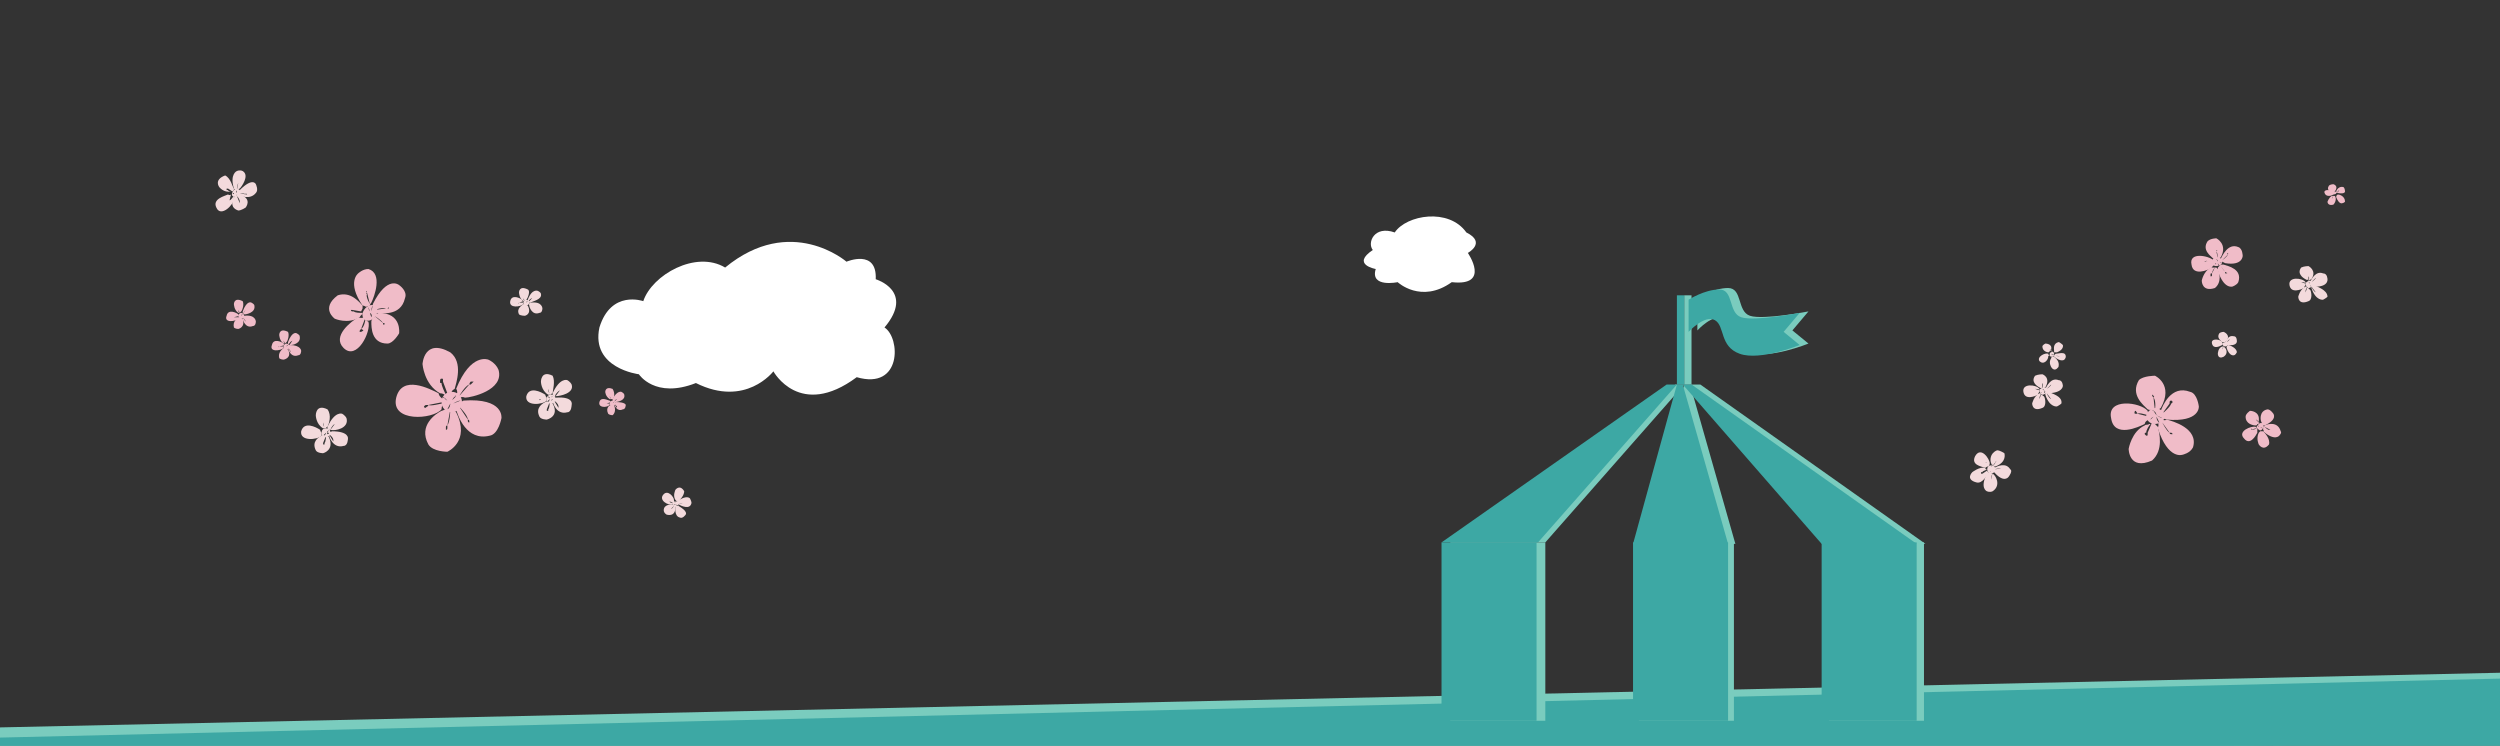 <?xml version="1.0" encoding="utf-8"?>
<!-- Generator: Adobe Illustrator 18.1.1, SVG Export Plug-In . SVG Version: 6.00 Build 0)  -->
<svg version="1.1" id="Layer_1" xmlns="http://www.w3.org/2000/svg" xmlns:xlink="http://www.w3.org/1999/xlink" x="0px" y="0px"
	 viewBox="0 89 171 51" enable-background="new 0 89 171 51" xml:space="preserve">
<rect x="0" y="89" width="171" height="51" fill="#333333" stroke="none"/>
<polygon fill="#7ACCBE" points="171.8,139.8 -2.1,141.6 -2.1,138.8 171.7,135 "/>
<polygon fill="#3DA8A4" points="171.8,141 -2,142.7 -2.1,139.5 171.7,135.4 "/>
<g>
	<g>
		<path fill="#F0BCC8" d="M146.2,117.3c0,0-0.1,0-0.1,0c-0.1,0-0.1,0-0.1-0.1c0,0,0-0.1,0.1-0.1
			C146.1,117.2,146.2,117.2,146.2,117.3L146.2,117.3c0.2-0.1,0.6,0.1,0.8,0.1l0,0c-0.1-0.2-0.1-0.3-0.1-0.3
			c-0.5-0.6-2.8-0.9-2.5,0.5c0.2,1.4,1.9,0.6,2.3,0.4c0,0,0-0.2,0.3-0.3l0-0.2L146.2,117.3z"/>
		<path fill="#F0BCC8" d="M147.4,114.7c0,0-0.8,0-1.1,0.3c-0.6,1,0.3,1.7,0.6,2c0,0,0.2,0.1,0.4,0l0.2,0.2c0-0.1,0.3-0.3,0.3-0.3
			C148.7,115.3,147.4,114.7,147.4,114.7z M147.3,116.2C147.3,116.2,147.3,116.1,147.3,116.2c-0.1-0.1-0.1-0.2-0.1-0.2
			c0,0,0.1,0,0.1,0.1C147.4,116.1,147.3,116.2,147.3,116.2C147.3,116.2,147.3,116.2,147.3,116.2c0.2,0.2,0.1,0.9,0.1,0.9
			L147.3,116.2z"/>
		<path fill="#F0BCC8" d="M147.6,118.2c0,0-0.1-0.1-0.2-0.2l-0.2-0.1l-0.3,0.7c0,0,0,0.1,0,0.1c0,0.1,0,0.1-0.1,0.1
			c0,0-0.1-0.1-0.1-0.1c0-0.1,0-0.1,0.1-0.1l0,0c0-0.2,0.2-0.5,0.3-0.6l-0.1,0c-0.1,0.1-0.2,0-0.3,0.1c-0.9,0.4-1.1,1.6-1.1,1.6
			s0,1.5,1.6,0.8C148,119.8,147.7,118.6,147.6,118.2z"/>
		<path fill="#F0BCC8" d="M150.4,116.8c0,0-0.1-0.9-0.6-1c-1.3-0.5-1.9,1-2,1.3c0,0,0,0.1,0,0.2l0.1,0.3c0,0,0.3,0.1,0.3,0.1
			C150.5,117.9,150.4,116.8,150.4,116.8z M148.6,116.5c0,0.1-0.1,0.1-0.1,0.1l0,0c0,0.2-0.6,0.7-0.6,0.7l0.5-0.7c0,0,0-0.1,0-0.1
			c0-0.1,0.1-0.1,0.1-0.1S148.6,116.4,148.6,116.5z"/>
		<path fill="#F0BCC8" d="M148.2,117.7c0,0-0.1,0.1-0.3,0l-0.3,0.3c0.1,0,0,0.2,0,0.3c0.7,2.2,1.7,1.8,1.7,1.8s0.5-0.1,0.7-0.5
			C150.4,118.3,148.6,117.8,148.2,117.7z M148.6,118.7c0,0-0.1,0-0.1,0c-0.1,0-0.1-0.1-0.1-0.1l0,0c-0.2-0.1-0.5-0.7-0.5-0.7
			l0.5,0.7c0,0,0.1,0,0.1,0C148.6,118.6,148.6,118.7,148.6,118.7z"/>
		<path fill="#F0BCC8" d="M147.5,116.9c-0.3,0-0.6,0.2-0.7,0.5c0,0.3,0.2,0.6,0.6,0.6c0.3,0,0.6-0.2,0.7-0.5
			C148.1,117.2,147.8,117,147.5,116.9z M147.1,117.7C147.1,117.8,147.1,117.8,147.1,117.7c-0.1,0-0.1,0-0.1,0
			C147,117.7,147.1,117.7,147.1,117.7C147.1,117.7,147.1,117.7,147.1,117.7c0-0.1,0.2-0.2,0.2-0.2L147.1,117.7
			C147.1,117.7,147.1,117.7,147.1,117.7z M147.3,117.1C147.2,117.1,147.2,117.1,147.3,117.1C147.2,117.1,147.2,117,147.3,117.1
			C147.2,117,147.3,117,147.3,117.1C147.4,117.1,147.4,117.1,147.3,117.1C147.3,117.1,147.3,117.1,147.3,117.1
			c0.2,0.1,0.2,0.3,0.2,0.3L147.3,117.1z M147.7,117.9C147.7,117.9,147.7,117.9,147.7,117.9C147.6,117.9,147.6,117.8,147.7,117.9
			L147.7,117.9c-0.2-0.1-0.2-0.4-0.2-0.4L147.7,117.9L147.7,117.9C147.7,117.8,147.7,117.9,147.7,117.9z M147.9,117.6
			C147.9,117.6,147.9,117.6,147.9,117.6L147.9,117.6c-0.1,0-0.4-0.2-0.4-0.2L147.9,117.6L147.9,117.6
			C147.9,117.6,147.9,117.6,147.9,117.6C148,117.6,148,117.6,147.9,117.6z"/>
	</g>
	<g>
		<path fill="#F0BCC8" d="M150.9,106.9C150.9,106.9,150.9,106.9,150.9,106.9c-0.1,0-0.1,0-0.1,0S150.8,106.8,150.9,106.9
			C150.9,106.8,151,106.8,150.9,106.9C151,106.8,151,106.8,150.9,106.9c0.1,0,0.4,0.1,0.5,0.1l0,0c0-0.1,0-0.2,0-0.2
			c-0.3-0.3-1.7-0.6-1.5,0.3c0.1,0.8,1.1,0.4,1.4,0.2c0,0,0-0.1,0.2-0.2V107L150.9,106.9z"/>
		<path fill="#F0BCC8" d="M151.6,105.3c0,0-0.4,0-0.6,0.2c-0.4,0.6,0.2,1,0.4,1.2c0,0,0.1,0.1,0.2,0l0.1,0.1c0-0.1,0.2-0.2,0.2-0.2
			C152.4,105.7,151.6,105.3,151.6,105.3z M151.6,106.2C151.6,106.2,151.5,106.2,151.6,106.2c0-0.1,0-0.1,0-0.1c0,0,0.1,0,0.1,0
			C151.6,106.1,151.6,106.2,151.6,106.2L151.6,106.2c0.1,0.1,0.1,0.5,0.1,0.5L151.6,106.2z"/>
		<path fill="#F0BCC8" d="M151.7,107.4c0,0-0.1-0.1-0.1-0.1l-0.1,0l-0.2,0.4c0,0,0,0,0,0.1s0,0.1-0.1,0.1c0,0,0,0,0-0.1
			s0-0.1,0.1-0.1l0,0c0-0.1,0.1-0.3,0.2-0.4h-0.1c-0.1,0-0.1,0-0.2,0c-0.5,0.3-0.6,0.9-0.6,0.9s0,0.8,0.9,0.5
			C152,108.3,151.8,107.6,151.7,107.4z"/>
		<path fill="#F0BCC8" d="M153.4,106.5c0,0,0-0.5-0.3-0.6c-0.7-0.3-1.1,0.6-1.2,0.8c0,0,0,0.1,0,0.1c0,0,0,0.1,0.1,0.1
			c0,0,0.2,0.1,0.2,0.1C153.4,107.2,153.4,106.5,153.4,106.5z M152.4,106.4C152.4,106.4,152.3,106.4,152.4,106.4L152.4,106.4
			c-0.1,0.2-0.4,0.4-0.4,0.4L152.4,106.4C152.3,106.4,152.3,106.3,152.4,106.4c-0.1-0.1,0-0.1,0-0.1
			C152.4,106.3,152.4,106.3,152.4,106.4z"/>
		<path fill="#F0BCC8" d="M152.1,107.1c0,0-0.1,0-0.2,0l-0.2,0.2c0,0,0,0.1,0,0.2c0.4,1.3,1,1.1,1,1.1s0.3-0.1,0.4-0.3
			C153.4,107.4,152.4,107.2,152.1,107.1z M152.3,107.7c0,0,0,0-0.1,0c0,0,0-0.1,0-0.1l0,0c-0.1-0.1-0.3-0.4-0.3-0.4l0.3,0.4
			C152.2,107.6,152.3,107.6,152.3,107.7C152.3,107.6,152.4,107.7,152.3,107.7z"/>
		<path fill="#F0BCC8" d="M151.7,106.6c-0.2,0-0.4,0.1-0.4,0.3c0,0.2,0.1,0.3,0.3,0.3c0.2,0,0.4-0.1,0.4-0.3
			C152,106.8,151.9,106.6,151.7,106.6z M151.5,107.1C151.5,107.1,151.5,107.1,151.5,107.1C151.4,107.1,151.4,107.1,151.5,107.1
			C151.4,107.1,151.4,107.1,151.5,107.1C151.5,107.1,151.5,107.1,151.5,107.1c0-0.1,0.1-0.1,0.1-0.1L151.5,107.1L151.5,107.1z
			 M151.6,106.7L151.6,106.7L151.6,106.7L151.6,106.7C151.6,106.7,151.6,106.7,151.6,106.7L151.6,106.7c0.1,0,0.1,0.2,0.1,0.2
			L151.6,106.7z M151.8,107.2L151.8,107.2L151.8,107.2L151.8,107.2c-0.1,0-0.1-0.2-0.1-0.2L151.8,107.2
			C151.8,107.2,151.8,107.2,151.8,107.2C151.8,107.2,151.8,107.2,151.8,107.2z M152,107C152,107,151.9,107,152,107L152,107
			c-0.1,0-0.2-0.1-0.2-0.1L152,107L152,107C151.9,107,152,107,152,107L152,107z"/>
	</g>
	<g>
		<path fill="#F0BCC8" d="M159.4,102.2C159.4,102.2,159.4,102.2,159.4,102.2C159.3,102.2,159.3,102.2,159.4,102.2
			C159.3,102.2,159.3,102.2,159.4,102.2L159.4,102.2L159.4,102.2c0.1,0,0.2,0,0.2,0l0,0c0,0,0-0.1,0-0.1c-0.1-0.1-0.7-0.2-0.6,0.1
			c0.1,0.3,0.5,0.2,0.6,0.1c0,0,0,0,0.1-0.1v0L159.4,102.2z"/>
		<path fill="#F0BCC8" d="M159.6,101.6c0,0-0.2,0-0.3,0.1c-0.2,0.3,0.1,0.4,0.2,0.5c0,0,0,0,0.1,0l0,0c0,0,0.1-0.1,0.1-0.1
			C160,101.7,159.6,101.6,159.6,101.6z M159.6,101.9L159.6,101.9C159.6,101.9,159.6,101.9,159.6,101.9
			C159.6,101.8,159.6,101.8,159.6,101.9C159.7,101.9,159.6,101.9,159.6,101.9L159.6,101.9c0,0.1,0,0.2,0,0.2L159.6,101.9z"/>
		<path fill="#F0BCC8" d="M159.7,102.4C159.7,102.4,159.7,102.4,159.7,102.4l-0.1,0l-0.1,0.2l0,0v0c0,0,0,0,0,0c0,0,0,0,0,0l0,0
			c0,0,0-0.1,0.1-0.2l0,0h-0.1c-0.2,0.1-0.3,0.4-0.3,0.4s0,0.3,0.4,0.2C159.8,102.8,159.8,102.5,159.7,102.4z"/>
		<path fill="#F0BCC8" d="M160.4,102.1c0,0,0-0.2-0.1-0.3c-0.3-0.1-0.5,0.2-0.5,0.3v0v0.1l0.1,0
			C160.4,102.3,160.4,102.1,160.4,102.1z M160,102C160,102,160,102,160,102C160,102,160,102,160,102c0,0.1-0.2,0.2-0.2,0.2L160,102
			L160,102C160,102,160,102,160,102C160,102,160,102,160,102z"/>
		<path fill="#F0BCC8" d="M159.9,102.3C159.9,102.3,159.9,102.3,159.9,102.3l-0.1,0.1c0,0,0,0,0,0.1c0.2,0.5,0.4,0.4,0.4,0.4
			s0.1,0,0.2-0.1C160.4,102.4,160,102.3,159.9,102.3z M160,102.5C160,102.5,160,102.5,160,102.5L160,102.5L160,102.5
			c-0.1-0.1-0.2-0.2-0.2-0.2L160,102.5C160,102.5,160,102.5,160,102.5C160,102.5,160,102.5,160,102.5z"/>
		<path fill="#F0BCC8" d="M159.7,102.1c-0.1,0-0.2,0-0.2,0.1c0,0.1,0.1,0.1,0.1,0.1s0.2,0,0.2-0.1
			C159.9,102.2,159.8,102.1,159.7,102.1z M159.6,102.3L159.6,102.3L159.6,102.3C159.6,102.3,159.6,102.3,159.6,102.3L159.6,102.3
			C159.6,102.3,159.6,102.3,159.6,102.3L159.6,102.3L159.6,102.3z M159.6,102.1L159.6,102.1C159.6,102.1,159.6,102.1,159.6,102.1
			C159.6,102.1,159.6,102.1,159.6,102.1L159.6,102.1L159.6,102.1C159.7,102.1,159.7,102.2,159.6,102.1L159.6,102.1z M159.8,102.3
			C159.8,102.3,159.7,102.3,159.8,102.3L159.8,102.3L159.8,102.3c0,0-0.1-0.1-0.1-0.1L159.8,102.3L159.8,102.3L159.8,102.3z
			 M159.8,102.3C159.8,102.3,159.8,102.2,159.8,102.3L159.8,102.3c0,0-0.1-0.1-0.1-0.1L159.8,102.3L159.8,102.3L159.8,102.3
			L159.8,102.3z"/>
	</g>
	<g>
		<path fill="#F3DADC" d="M157.4,108.3C157.4,108.3,157.4,108.3,157.4,108.3c-0.1,0-0.1,0-0.1,0
			C157.3,108.3,157.3,108.3,157.4,108.3C157.4,108.3,157.4,108.3,157.4,108.3L157.4,108.3c0.1,0,0.3,0,0.3,0.1l0,0
			c0-0.1,0-0.1,0-0.1c-0.2-0.3-1.2-0.4-1.1,0.2c0.1,0.6,0.8,0.3,1,0.2c0,0,0-0.1,0.1-0.2v-0.1L157.4,108.3z"/>
		<path fill="#F3DADC" d="M157.9,107.2c0,0-0.3,0-0.5,0.1c-0.3,0.4,0.1,0.7,0.3,0.8c0,0,0.1,0.1,0.2,0l0.1,0.1
			c0-0.1,0.1-0.1,0.1-0.1C158.5,107.5,157.9,107.2,157.9,107.2z M157.9,107.9C157.9,107.9,157.9,107.9,157.9,107.9
			c0-0.1,0-0.1,0-0.1C157.9,107.8,157.9,107.8,157.9,107.9C157.9,107.9,157.9,107.9,157.9,107.9L157.9,107.9c0.1,0.1,0,0.4,0,0.4
			L157.9,107.9z"/>
		<path fill="#F3DADC" d="M158,108.8c0,0-0.1,0-0.1-0.1l-0.1,0l-0.1,0.3v0c0,0,0,0,0,0c0,0,0,0,0-0.1c0,0,0,0,0,0l0,0
			c0-0.1,0.1-0.2,0.1-0.3h0c0,0-0.1,0-0.1,0c-0.4,0.2-0.5,0.7-0.5,0.7s0,0.6,0.7,0.3C158.2,109.5,158.1,108.9,158,108.8z"/>
		<path fill="#F3DADC" d="M159.2,108.1c0,0,0-0.4-0.3-0.4c-0.5-0.2-0.8,0.4-0.9,0.6c0,0,0,0,0,0.1l0,0.1c0,0,0.1,0.1,0.1,0.1
			C159.3,108.7,159.2,108.1,159.2,108.1z M158.4,108C158.4,108,158.4,108,158.4,108L158.4,108c0,0.1-0.3,0.3-0.3,0.3L158.4,108
			L158.4,108C158.4,108,158.4,108,158.4,108C158.4,108,158.5,108,158.4,108z"/>
		<path fill="#F3DADC" d="M158.3,108.5c0,0-0.1,0-0.1,0l-0.1,0.1c0,0,0,0.1,0,0.1c0.3,0.9,0.8,0.8,0.8,0.8s0.2-0.1,0.3-0.2
			C159.2,108.8,158.4,108.6,158.3,108.5z M158.4,109C158.4,109,158.4,109,158.4,109C158.3,109,158.3,109,158.4,109L158.4,109
			c-0.2-0.1-0.3-0.4-0.3-0.4L158.4,109L158.4,109C158.4,109,158.4,109,158.4,109z"/>
		<path fill="#F3DADC" d="M158,108.2c-0.1,0-0.3,0.1-0.3,0.2c0,0.1,0.1,0.3,0.2,0.3s0.3-0.1,0.3-0.2
			C158.2,108.3,158.1,108.2,158,108.2z M157.8,108.5C157.8,108.6,157.8,108.6,157.8,108.5C157.8,108.5,157.8,108.5,157.8,108.5
			C157.8,108.5,157.8,108.5,157.8,108.5C157.8,108.5,157.8,108.5,157.8,108.5C157.8,108.5,157.9,108.5,157.8,108.5L157.8,108.5
			L157.8,108.5z M157.9,108.3L157.9,108.3C157.8,108.2,157.8,108.2,157.9,108.3C157.9,108.2,157.9,108.3,157.9,108.3
			C157.9,108.3,157.9,108.3,157.9,108.3L157.9,108.3c0.1,0,0.1,0.1,0.1,0.1L157.9,108.3z M158.1,108.6
			C158,108.7,158,108.7,158.1,108.6C158,108.6,158,108.6,158.1,108.6C158,108.6,158,108.6,158.1,108.6c-0.1,0-0.1-0.2-0.1-0.2
			L158.1,108.6L158.1,108.6L158.1,108.6z M158.2,108.5L158.2,108.5C158.1,108.5,158.1,108.5,158.2,108.5c-0.1,0-0.2-0.1-0.2-0.1
			L158.2,108.5L158.2,108.5C158.2,108.5,158.2,108.5,158.2,108.5C158.2,108.5,158.2,108.5,158.2,108.5z"/>
	</g>
	<g>
		<path fill="#F3DADC" d="M151.8,112.5L151.8,112.5C151.8,112.5,151.7,112.5,151.8,112.5C151.7,112.5,151.7,112.5,151.8,112.5
			C151.8,112.5,151.8,112.5,151.8,112.5L151.8,112.5c0.1,0,0.2,0,0.2,0l0,0c0-0.1,0-0.1,0-0.1c-0.1-0.2-0.8-0.3-0.7,0.1
			c0.1,0.4,0.5,0.2,0.7,0.1c0,0,0-0.1,0.1-0.1v0L151.8,112.5z"/>
		<path fill="#F3DADC" d="M152.1,111.7c0,0-0.2,0-0.3,0.1c-0.2,0.3,0.1,0.5,0.2,0.6c0,0,0.1,0,0.1,0l0.1,0c0,0,0.1-0.1,0.1-0.1
			C152.6,111.9,152.1,111.7,152.1,111.7z M152.1,112.1C152.1,112.1,152.1,112.1,152.1,112.1C152.1,112.1,152.1,112.1,152.1,112.1
			L152.1,112.1C152.2,112.1,152.2,112.1,152.1,112.1L152.1,112.1c0,0.1,0,0.3,0,0.3L152.1,112.1z"/>
		<path fill="#F3DADC" d="M152.2,112.8C152.2,112.8,152.2,112.7,152.2,112.8l-0.1-0.1l-0.1,0.2c0,0,0,0,0,0c0,0,0,0,0,0c0,0,0,0,0,0
			c0,0,0,0,0,0l0,0c0,0,0-0.1,0.1-0.2h0c0,0-0.1,0-0.1,0c-0.3,0.1-0.3,0.5-0.3,0.5s0,0.4,0.4,0.2
			C152.4,113.2,152.3,112.9,152.2,112.8z"/>
		<path fill="#F3DADC" d="M153,112.3c0,0,0-0.3-0.2-0.3c-0.4-0.1-0.5,0.3-0.6,0.4c0,0,0,0,0,0.1l0,0.1c0,0,0.1,0,0.1,0
			C153.1,112.7,153,112.3,153,112.3z M152.5,112.2C152.5,112.3,152.5,112.3,152.5,112.2C152.5,112.3,152.5,112.3,152.5,112.2
			c0,0.1-0.2,0.2-0.2,0.2L152.5,112.2C152.5,112.3,152.5,112.3,152.5,112.2C152.5,112.2,152.5,112.2,152.5,112.2
			C152.5,112.2,152.5,112.2,152.5,112.2z"/>
		<path fill="#F3DADC" d="M152.4,112.6C152.4,112.6,152.4,112.6,152.4,112.6l-0.1,0.1c0,0,0,0.1,0,0.1c0.2,0.6,0.5,0.5,0.5,0.5
			s0.1,0,0.2-0.2C153,112.8,152.5,112.6,152.4,112.6z M152.5,112.9L152.5,112.9L152.5,112.9L152.5,112.9c-0.1-0.1-0.2-0.2-0.2-0.2
			L152.5,112.9C152.5,112.9,152.5,112.9,152.5,112.9C152.5,112.9,152.5,112.9,152.5,112.9z"/>
		<path fill="#F3DADC" d="M152.2,112.4c-0.1,0-0.2,0.1-0.2,0.1c0,0.1,0.1,0.2,0.2,0.2s0.2-0.1,0.2-0.1
			C152.4,112.5,152.3,112.4,152.2,112.4z M152.1,112.6L152.1,112.6C152,112.6,152,112.6,152.1,112.6
			C152,112.6,152.1,112.6,152.1,112.6L152.1,112.6C152.1,112.6,152.1,112.6,152.1,112.6L152.1,112.6L152.1,112.6z M152.1,112.4
			L152.1,112.4C152.1,112.4,152.1,112.4,152.1,112.4C152.1,112.4,152.1,112.4,152.1,112.4C152.2,112.4,152.2,112.4,152.1,112.4
			C152.1,112.4,152.1,112.4,152.1,112.4c0,0,0,0.1,0,0.1L152.1,112.4z M152.3,112.7C152.3,112.7,152.3,112.7,152.3,112.7
			C152.2,112.7,152.2,112.7,152.3,112.7L152.3,112.7c0,0-0.1-0.1-0.1-0.1L152.3,112.7L152.3,112.7L152.3,112.7z M152.3,112.6
			L152.3,112.6L152.3,112.6c0,0-0.1-0.1-0.1-0.1L152.3,112.6L152.3,112.6L152.3,112.6C152.4,112.6,152.4,112.6,152.3,112.6z"/>
	</g>
	<g>
		<path fill="#F3DADC" d="M139.2,115.6C139.2,115.6,139.2,115.6,139.2,115.6c-0.1,0-0.1,0-0.1,0
			C139.1,115.6,139.1,115.6,139.2,115.6C139.2,115.6,139.2,115.6,139.2,115.6L139.2,115.6c0.1,0,0.3,0,0.3,0.1l0,0
			c0-0.1,0-0.1,0-0.1c-0.2-0.3-1.2-0.4-1.1,0.2c0.1,0.6,0.8,0.3,1,0.2c0,0,0-0.1,0.1-0.2v-0.1L139.2,115.6z"/>
		<path fill="#F3DADC" d="M139.7,114.6c0,0-0.3,0-0.5,0.1c-0.3,0.4,0.1,0.7,0.3,0.8c0,0,0.1,0.1,0.2,0l0.1,0.1
			c0-0.1,0.1-0.1,0.1-0.1C140.3,114.8,139.7,114.6,139.7,114.6z M139.7,115.2L139.7,115.2c0-0.1,0-0.1,0-0.1
			C139.7,115.1,139.7,115.1,139.7,115.2C139.8,115.2,139.8,115.2,139.7,115.2L139.7,115.2c0.1,0.1,0,0.4,0,0.4L139.7,115.2z"/>
		<path fill="#F3DADC" d="M139.8,116.1c0,0-0.1,0-0.1-0.1l-0.1,0l-0.1,0.3v0c0,0,0,0,0,0c0,0,0,0,0-0.1c0,0,0,0,0,0l0,0
			c0-0.1,0.1-0.2,0.1-0.3h0c0,0-0.1,0-0.1,0c-0.4,0.2-0.5,0.7-0.5,0.7s0,0.6,0.7,0.3C140,116.8,139.9,116.2,139.8,116.1z"/>
		<path fill="#F3DADC" d="M141.1,115.4c0,0,0-0.4-0.3-0.4c-0.5-0.2-0.8,0.4-0.9,0.6c0,0,0,0,0,0.1l0,0.1c0,0,0.1,0.1,0.1,0.1
			C141.1,115.9,141.1,115.4,141.1,115.4z M140.3,115.3C140.3,115.3,140.2,115.3,140.3,115.3L140.3,115.3c0,0.1-0.3,0.3-0.3,0.3
			L140.3,115.3L140.3,115.3C140.2,115.3,140.2,115.3,140.3,115.3C140.3,115.3,140.3,115.3,140.3,115.3z"/>
		<path fill="#F3DADC" d="M140.1,115.8c0,0-0.1,0-0.1,0l-0.1,0.1c0,0,0,0.1,0,0.1c0.3,0.9,0.8,0.8,0.8,0.8s0.2-0.1,0.3-0.2
			C141.1,116.1,140.3,115.9,140.1,115.8z M140.3,116.3C140.3,116.3,140.2,116.3,140.3,116.3C140.2,116.3,140.2,116.3,140.3,116.3
			L140.3,116.3c-0.2-0.1-0.3-0.4-0.3-0.4L140.3,116.3L140.3,116.3C140.3,116.3,140.3,116.3,140.3,116.3z"/>
		<path fill="#F3DADC" d="M139.8,115.5c-0.1,0-0.3,0.1-0.3,0.2c0,0.1,0.1,0.3,0.2,0.3c0.1,0,0.3-0.1,0.3-0.2
			C140.1,115.6,140,115.5,139.8,115.5z M139.6,115.9L139.6,115.9C139.6,115.9,139.6,115.9,139.6,115.9
			C139.6,115.9,139.6,115.8,139.6,115.9C139.6,115.8,139.6,115.8,139.6,115.9C139.6,115.8,139.7,115.8,139.6,115.9L139.6,115.9
			C139.6,115.8,139.6,115.8,139.6,115.9z M139.7,115.6L139.7,115.6C139.7,115.5,139.7,115.5,139.7,115.6
			C139.7,115.5,139.7,115.6,139.7,115.6C139.7,115.6,139.7,115.6,139.7,115.6L139.7,115.6c0.1,0,0.1,0.1,0.1,0.1L139.7,115.6z
			 M139.9,115.9C139.9,115.9,139.9,115.9,139.9,115.9C139.9,115.9,139.9,115.9,139.9,115.9C139.9,115.9,139.9,115.9,139.9,115.9
			c-0.1,0-0.1-0.2-0.1-0.2L139.9,115.9L139.9,115.9L139.9,115.9L139.9,115.9z M140,115.8C140,115.8,140,115.8,140,115.8
			C140,115.8,140,115.8,140,115.8c-0.1,0-0.2-0.1-0.2-0.1L140,115.8L140,115.8C140,115.8,140,115.8,140,115.8
			C140,115.8,140,115.8,140,115.8z"/>
	</g>
	<g>
		<path fill="#F3DADC" d="M135.8,120.6L135.8,120.6C135.8,120.6,135.8,120.6,135.8,120.6C135.8,120.6,135.8,120.6,135.8,120.6
			C135.8,120.6,135.9,120.6,135.8,120.6L135.8,120.6c0.1,0,0.2,0.2,0.2,0.3l0,0c0-0.1,0.1-0.1,0.1-0.2c0-0.3-0.6-1.2-1-0.5
			c-0.3,0.6,0.4,0.7,0.7,0.8c0,0,0.1-0.1,0.2-0.1l0.1-0.1L135.8,120.6z"/>
		<path fill="#F3DADC" d="M137.1,120c0,0-0.3-0.2-0.5-0.2c-0.5,0.2-0.5,0.7-0.4,0.9c0,0,0,0.1,0.1,0.1v0.1c0.1,0,0.2,0,0.2,0
			C137.3,120.6,137.1,120,137.1,120z M136.5,120.6L136.5,120.6C136.5,120.5,136.6,120.5,136.5,120.6
			C136.6,120.5,136.6,120.5,136.5,120.6C136.6,120.6,136.6,120.6,136.5,120.6L136.5,120.6c0,0.1-0.3,0.4-0.3,0.4L136.5,120.6z"/>
		<path fill="#F3DADC" d="M136,121.4c0,0,0-0.1,0-0.1l-0.1-0.1l-0.3,0.2c0,0,0,0,0,0s-0.1,0-0.1,0c0,0,0,0,0-0.1c0,0,0.1,0,0.1,0
			l0,0c0-0.1,0.2-0.1,0.3-0.2v0c-0.1,0-0.1,0-0.1-0.1c-0.4-0.1-0.9,0.3-0.9,0.3s-0.5,0.5,0.3,0.7C135.6,122.1,135.9,121.5,136,121.4
			z"/>
		<path fill="#F3DADC" d="M137.4,121.6c0,0,0.3-0.4,0.1-0.5c-0.3-0.5-0.9-0.2-1.1-0.1c0,0,0,0-0.1,0.1l0,0.1c0,0,0,0.1,0.1,0.1
			C137.1,122.1,137.4,121.6,137.4,121.6z M136.9,121C136.8,121,136.8,121,136.9,121L136.9,121c-0.2,0.1-0.5,0.1-0.5,0.1L136.9,121
			C136.8,121,136.8,121,136.9,121C136.9,121,136.9,121,136.9,121C136.9,121,136.9,121,136.9,121z"/>
		<path fill="#F3DADC" d="M136.3,121.4c0,0-0.1,0-0.1-0.1l-0.2,0c0,0,0,0.1-0.1,0.1c-0.5,1,0,1.2,0,1.2s0.2,0.1,0.4,0
			C136.9,122.2,136.5,121.5,136.3,121.4z M136.2,121.8C136.2,121.8,136.1,121.8,136.2,121.8c0-0.1,0-0.1,0-0.1l0,0
			c0-0.1,0.1-0.4,0.1-0.4L136.2,121.8C136.2,121.8,136.2,121.8,136.2,121.8C136.2,121.8,136.2,121.8,136.2,121.8z"/>
		<path fill="#F3DADC" d="M136.4,120.9c-0.1-0.1-0.3-0.1-0.4,0s-0.1,0.3,0,0.4c0.1,0.1,0.3,0.1,0.4,0
			C136.5,121.2,136.5,121,136.4,120.9z M136,121.1C136,121.1,136,121.1,136,121.1C135.9,121.1,135.9,121.1,136,121.1
			C136,121,136,121,136,121.1L136,121.1c0,0,0.1,0,0.1,0L136,121.1L136,121.1z M136.2,120.9L136.2,120.9
			C136.2,120.8,136.2,120.8,136.2,120.9C136.2,120.8,136.3,120.9,136.2,120.9C136.3,120.9,136.3,120.9,136.2,120.9
			C136.3,120.9,136.3,120.9,136.2,120.9c0,0.1,0,0.2,0,0.2L136.2,120.9z M136.1,121.3C136.1,121.3,136.1,121.3,136.1,121.3
			C136.1,121.3,136.1,121.3,136.1,121.3L136.1,121.3c0-0.1,0-0.2,0-0.2L136.1,121.3C136.2,121.2,136.2,121.3,136.1,121.3
			C136.2,121.3,136.1,121.3,136.1,121.3z M136.3,121.3C136.3,121.2,136.3,121.2,136.3,121.3C136.3,121.2,136.3,121.2,136.3,121.3
			c0,0-0.1-0.2-0.1-0.2L136.3,121.3L136.3,121.3C136.3,121.2,136.3,121.2,136.3,121.3C136.3,121.2,136.3,121.3,136.3,121.3z"/>
	</g>
	<g>
		<path fill="#F3DADC" d="M140,113.4C140,113.4,140,113.4,140,113.4C140,113.4,140,113.4,140,113.4L140,113.4
			C140,113.3,140,113.3,140,113.4C140,113.3,140,113.3,140,113.4c0,0,0.2-0.1,0.2-0.1l0,0c-0.1,0-0.1-0.1-0.1-0.1
			c-0.2-0.1-0.8,0.2-0.6,0.5c0.3,0.3,0.6-0.1,0.6-0.3c0,0,0-0.1,0-0.1v0L140,113.4z"/>
		<path fill="#F3DADC" d="M139.9,112.5c0,0-0.2,0.1-0.2,0.2c0,0.3,0.3,0.4,0.4,0.4c0,0,0.1,0,0.1-0.1h0.1c0,0,0-0.1,0-0.1
			C140.4,112.5,139.9,112.5,139.9,112.5z M140.2,112.9C140.1,112.9,140.1,112.9,140.2,112.9C140.1,112.9,140.1,112.9,140.2,112.9
			L140.2,112.9C140.2,112.9,140.2,112.9,140.2,112.9L140.2,112.9c0.1,0,0.2,0.2,0.2,0.2L140.2,112.9z"/>
		<path fill="#F3DADC" d="M140.5,113.4C140.5,113.4,140.5,113.4,140.5,113.4l-0.1,0l0,0.2l0,0v0c0,0,0,0,0,0v0l0,0c0,0,0-0.1,0-0.2
			h0c0,0-0.1,0-0.1,0.1c-0.2,0.3,0,0.6,0,0.6s0.2,0.4,0.5,0C140.9,113.7,140.6,113.5,140.5,113.4z"/>
		<path fill="#F3DADC" d="M141.1,112.6c0,0-0.2-0.2-0.3-0.2c-0.4,0.1-0.3,0.5-0.3,0.6c0,0,0,0,0,0.1l0.1,0h0.1
			C141.2,112.9,141.1,112.6,141.1,112.6z M140.5,112.8L140.5,112.8L140.5,112.8c0,0.1,0,0.3,0,0.3L140.5,112.8
			C140.5,112.9,140.5,112.9,140.5,112.8L140.5,112.8C140.5,112.8,140.5,112.8,140.5,112.8z"/>
		<path fill="#F3DADC" d="M140.6,113.2C140.6,113.2,140.6,113.2,140.6,113.2l-0.1,0.1c0,0,0,0,0,0.1c0.5,0.4,0.7,0.2,0.7,0.2
			s0.1-0.1,0.1-0.2C141.3,113,140.8,113.2,140.6,113.2z M140.9,113.4C140.9,113.4,140.9,113.4,140.9,113.4
			C140.8,113.4,140.8,113.4,140.9,113.4L140.9,113.4c-0.1,0-0.3-0.1-0.3-0.1L140.9,113.4C140.9,113.3,140.9,113.3,140.9,113.4
			C140.9,113.3,140.9,113.4,140.9,113.4z"/>
		<path fill="#F3DADC" d="M140.3,113.1c-0.1,0-0.1,0.1-0.1,0.2c0,0.1,0.1,0.1,0.2,0.1c0.1,0,0.1-0.1,0.1-0.2
			C140.5,113.1,140.4,113,140.3,113.1z M140.4,113.3C140.4,113.4,140.4,113.4,140.4,113.3C140.3,113.4,140.3,113.4,140.4,113.3
			C140.3,113.3,140.3,113.3,140.4,113.3L140.4,113.3C140.4,113.3,140.4,113.3,140.4,113.3L140.4,113.3L140.4,113.3z M140.3,113.2
			C140.3,113.2,140.3,113.2,140.3,113.2C140.3,113.2,140.3,113.1,140.3,113.2C140.3,113.1,140.3,113.1,140.3,113.2
			C140.3,113.1,140.3,113.1,140.3,113.2L140.3,113.2c0.1,0,0.1,0.1,0.1,0.1L140.3,113.2z M140.5,113.3
			C140.5,113.3,140.5,113.3,140.5,113.3C140.5,113.3,140.5,113.3,140.5,113.3L140.5,113.3c-0.1,0-0.1-0.1-0.1-0.1L140.5,113.3
			C140.5,113.3,140.5,113.3,140.5,113.3C140.5,113.3,140.5,113.3,140.5,113.3z M140.5,113.2L140.5,113.2L140.5,113.2
			c0,0-0.1,0-0.1,0H140.5L140.5,113.2L140.5,113.2L140.5,113.2z"/>
	</g>
	<g>
		<path fill="#F0BCC8" d="M154.1,118.4C154.1,118.4,154.1,118.4,154.1,118.4c0,0-0.1,0-0.1,0c0,0,0,0,0-0.1
			C154.1,118.4,154.1,118.4,154.1,118.4L154.1,118.4c0-0.1,0.3-0.1,0.3-0.1l0,0c-0.1-0.1-0.1-0.1-0.1-0.1c-0.3-0.1-1.3,0.3-0.8,0.8
			c0.4,0.5,0.8-0.2,0.9-0.4c0,0,0-0.1,0-0.2l0-0.1L154.1,118.4z"/>
		<path fill="#F0BCC8" d="M153.9,117.1c0,0-0.3,0.2-0.3,0.4c0,0.5,0.5,0.6,0.7,0.6c0,0,0.1,0,0.1-0.1h0.1c0-0.1,0-0.2,0-0.2
			C154.6,117.1,153.9,117.1,153.9,117.1z M154.3,117.7L154.3,117.7C154.2,117.7,154.2,117.7,154.3,117.7
			C154.2,117.6,154.2,117.6,154.3,117.7C154.3,117.7,154.3,117.7,154.3,117.7L154.3,117.7c0.1,0,0.3,0.3,0.3,0.3L154.3,117.7z"/>
		<path fill="#F0BCC8" d="M154.8,118.5c0,0-0.1,0-0.1,0l-0.1,0l0,0.3c0,0,0,0,0,0c0,0,0,0.1,0,0.1c0,0,0,0,0,0c0,0,0-0.1,0-0.1l0,0
			c0-0.1,0-0.2,0-0.3h0c0,0-0.1,0.1-0.1,0.1c-0.2,0.4,0,0.8,0,0.8s0.3,0.5,0.7,0C155.3,119,154.9,118.6,154.8,118.5z"/>
		<path fill="#F0BCC8" d="M155.5,117.3c0,0-0.2-0.3-0.4-0.3c-0.6,0.1-0.5,0.8-0.4,0.9c0,0,0,0,0,0.1l0.1,0.1h0.1
			C155.8,117.7,155.5,117.3,155.5,117.3z M154.8,117.6C154.8,117.6,154.8,117.6,154.8,117.6L154.8,117.6c0,0.2,0,0.4,0,0.4
			L154.8,117.6C154.8,117.6,154.8,117.6,154.8,117.6C154.8,117.5,154.8,117.5,154.8,117.6C154.8,117.5,154.8,117.5,154.8,117.6z"/>
		<path fill="#F0BCC8" d="M154.9,118.1c0,0,0,0.1-0.1,0.1l0,0.2c0,0,0.1,0.1,0,0.1c0.8,0.7,1.1,0.3,1.1,0.3s0.2-0.2,0.1-0.3
			C155.8,117.8,155.1,118,154.9,118.1z M155.3,118.4C155.3,118.4,155.3,118.5,155.3,118.4c-0.1,0-0.1,0-0.1,0l0,0
			c-0.1,0-0.3-0.2-0.3-0.2L155.3,118.4L155.3,118.4C155.3,118.4,155.3,118.4,155.3,118.4z"/>
		<path fill="#F0BCC8" d="M154.5,118c-0.1,0.1-0.2,0.2-0.1,0.3c0.1,0.1,0.2,0.2,0.3,0.1s0.2-0.2,0.1-0.3
			C154.8,117.9,154.6,117.9,154.5,118z M154.6,118.4C154.6,118.4,154.6,118.4,154.6,118.4C154.5,118.4,154.5,118.4,154.6,118.4
			C154.5,118.4,154.5,118.4,154.6,118.4L154.6,118.4c0,0,0-0.1,0-0.1V118.4C154.5,118.4,154.6,118.4,154.6,118.4z M154.4,118.1
			L154.4,118.1C154.4,118.1,154.4,118.1,154.4,118.1C154.4,118,154.4,118,154.4,118.1C154.5,118,154.5,118,154.4,118.1
			C154.5,118.1,154.5,118.1,154.4,118.1c0.1,0,0.1,0.1,0.1,0.1L154.4,118.1z M154.8,118.3C154.8,118.3,154.8,118.3,154.8,118.3
			C154.8,118.3,154.8,118.3,154.8,118.3L154.8,118.3c-0.1,0-0.2-0.1-0.2-0.1L154.8,118.3L154.8,118.3
			C154.8,118.3,154.8,118.3,154.8,118.3z M154.8,118.2C154.8,118.2,154.8,118.2,154.8,118.2L154.8,118.2c0,0-0.2,0-0.2,0H154.8
			C154.8,118.2,154.8,118.1,154.8,118.2C154.8,118.1,154.8,118.1,154.8,118.2C154.8,118.1,154.8,118.2,154.8,118.2z"/>
	</g>
</g>
<g>
	<path fill="#F1BBC8" d="M29.3,116.7c0,0-0.1,0-0.1,0c-0.1,0-0.1,0-0.2,0.1c0,0,0,0.1,0.1,0.1C29.2,116.8,29.3,116.8,29.3,116.7
		C29.3,116.7,29.3,116.7,29.3,116.7c0.2,0.1,0.8-0.1,1-0.1l0,0c-0.1,0.2-0.1,0.4-0.1,0.4c-0.6,0.7-3.5,0.9-3.1-0.8
		c0.4-1.6,2.3-0.6,2.9-0.3c0,0,0,0.2,0.3,0.4v0.2L29.3,116.7z"/>
	<path fill="#F1BBC8" d="M31.2,117.2c0,0-0.3-0.2-0.3-0.3l-0.2,0.2c-0.2-0.2-0.4,0-0.5,0c-0.4,0.2-1.6,1-0.9,2.3
		c0.3,0.5,1.3,0.5,1.3,0.5S32.2,119.2,31.2,117.2z M30.8,117c0,0,0,0.8-0.2,1.1c0,0,0,0,0,0s0,0.1,0,0.2c0,0.1-0.1,0.1-0.1,0.1
		c0,0,0-0.1,0-0.2c0,0,0-0.1,0.1-0.1L30.8,117z"/>
	<path fill="#F1BBC8" d="M31.1,115.6c0,0-0.2,0.1-0.2,0.2l-0.3,0.1l-0.3-0.8c0,0,0-0.1,0-0.1c0-0.1,0-0.1-0.1-0.1
		c-0.1,0-0.1,0.1-0.1,0.2c0,0.1,0,0.1,0.1,0.1c0,0,0,0,0,0c0,0.2,0.2,0.6,0.3,0.8h-0.1c-0.1-0.1-0.3-0.1-0.3-0.1
		c-1.1-0.6-1.2-2-1.2-2s0.1-1.8,1.9-0.8C31.7,113.8,31.2,115.2,31.1,115.6z"/>
	<path fill="#F1BBC8" d="M31.7,116.4c0,0-0.3,0.2-0.4,0.1l-0.1,0.3c0.1,0.1,0,0.2,0,0.2c0.1,0.4,0.7,2.2,2.3,1.8
		c0.6-0.1,0.8-1.2,0.8-1.2S34.5,116.2,31.7,116.4z M32.1,117.9c0,0-0.1,0-0.1-0.1c0,0,0-0.1,0-0.1l-0.6-0.9c0,0,0.6,0.6,0.6,0.9l0,0
		c0,0,0.1,0,0.1,0.1C32.1,117.8,32.1,117.9,32.1,117.9z"/>
	<path fill="#F1BBC8" d="M34.1,114.3c-0.2-0.5-0.7-0.7-0.7-0.7s-1.2-0.5-2.2,2c0.1,0.1,0.1,0.4,0,0.3l0.3,0.3c0.1-0.1,0.3,0,0.3,0
		C32.2,116.2,34.5,115.7,34.1,114.3z M32.2,115.3c0,0-0.1,0-0.1,0l-0.7,0.8c0,0,0.4-0.7,0.7-0.8l0,0c0,0,0-0.1,0.1-0.2
		c0.1,0,0.1,0,0.2,0C32.3,115.2,32.3,115.2,32.2,115.3z"/>
	<path fill="#F1BBC8" d="M31.6,116.5c0-0.4-0.3-0.7-0.7-0.7s-0.7,0.3-0.7,0.7c0,0.4,0.3,0.7,0.7,0.7
		C31.3,117.2,31.6,116.9,31.6,116.5z M30.4,116.2l0.2,0.2C30.6,116.4,30.4,116.3,30.4,116.2C30.4,116.2,30.4,116.2,30.4,116.2
		c-0.1,0-0.1,0-0.1,0S30.3,116.1,30.4,116.2C30.4,116.1,30.4,116.1,30.4,116.2L30.4,116.2z M30.8,116.6c0,0,0,0.3-0.2,0.4
		c0,0,0,0,0,0s0,0,0,0s-0.1,0-0.1,0s0,0,0,0c0,0,0,0,0.1,0L30.8,116.6z M31.2,116.1L31.2,116.1l-0.3,0.3
		C30.9,116.5,31,116.1,31.2,116.1L31.2,116.1L31.2,116.1C31.1,116,31.2,116,31.2,116.1C31.2,116.1,31.2,116.1,31.2,116.1z
		 M31.5,116.4C31.5,116.4,31.4,116.5,31.5,116.4L31.5,116.4l-0.5,0.2C31,116.6,31.3,116.4,31.5,116.4L31.5,116.4
		C31.4,116.4,31.4,116.4,31.5,116.4C31.5,116.4,31.5,116.4,31.5,116.4z"/>
	<g>
		<path fill="#F0BCC8" d="M41.5,116.6C41.5,116.6,41.5,116.6,41.5,116.6C41.5,116.6,41.5,116.6,41.5,116.6
			C41.5,116.6,41.5,116.6,41.5,116.6C41.5,116.6,41.5,116.6,41.5,116.6L41.5,116.6c0.1,0,0.2,0,0.2,0l0,0c0,0,0,0.1,0,0.1
			c-0.2,0.2-0.8,0.2-0.7-0.2c0.1-0.4,0.6-0.1,0.7-0.1c0,0,0,0,0.1,0.1v0L41.5,116.6z"/>
		<path fill="#F0BCC8" d="M42,116.7C42,116.7,41.9,116.7,42,116.7l-0.1,0c0,0-0.1,0-0.1,0c-0.1,0-0.4,0.2-0.2,0.6
			c0.1,0.1,0.3,0.1,0.3,0.1S42.2,117.2,42,116.7z M41.8,116.7c0,0,0,0.2,0,0.3l0,0c0,0,0,0,0,0c0,0,0,0,0,0c0,0,0,0,0,0l0,0
			L41.8,116.7z"/>
		<path fill="#F0BCC8" d="M41.9,116.3C41.9,116.3,41.9,116.3,41.9,116.3l-0.1,0l-0.1-0.2c0,0,0,0,0,0v0c0,0,0,0,0,0v0l0,0
			c0,0,0,0.1,0.1,0.2l0,0h-0.1c-0.3-0.2-0.3-0.5-0.3-0.5s0-0.4,0.5-0.2C42.1,115.9,42,116.3,41.9,116.3z"/>
		<path fill="#F0BCC8" d="M42.1,116.5L42.1,116.5l-0.1,0.1v0c0,0.1,0.2,0.6,0.6,0.4c0.2,0,0.2-0.3,0.2-0.3S42.8,116.5,42.1,116.5z
			 M42.2,116.9C42.2,116.9,42.2,116.9,42.2,116.9C42.2,116.9,42.2,116.9,42.2,116.9l-0.2-0.3c0,0,0.1,0.1,0.2,0.2l0,0
			C42.2,116.8,42.2,116.8,42.2,116.9C42.2,116.9,42.2,116.9,42.2,116.9z"/>
		<path fill="#F0BCC8" d="M42.7,116c0-0.1-0.2-0.2-0.2-0.2s-0.3-0.1-0.6,0.5c0,0,0,0.1,0,0.1l0.1,0.1c0,0,0.1,0,0.1,0
			C42.2,116.5,42.8,116.4,42.7,116z M42.2,116.3C42.2,116.3,42.2,116.3,42.2,116.3l-0.2,0.2C42,116.5,42.1,116.3,42.2,116.3
			L42.2,116.3C42.2,116.3,42.2,116.3,42.2,116.3L42.2,116.3L42.2,116.3z"/>
		<path fill="#F0BCC8" d="M42.1,116.6c0-0.1-0.1-0.2-0.2-0.2c-0.1,0-0.2,0.1-0.2,0.2s0.1,0.2,0.2,0.2
			C42,116.7,42.1,116.7,42.1,116.6z M41.8,116.5L41.8,116.5C41.8,116.6,41.8,116.5,41.8,116.5C41.7,116.5,41.7,116.5,41.8,116.5
			C41.7,116.5,41.7,116.5,41.8,116.5C41.7,116.5,41.7,116.5,41.8,116.5C41.7,116.5,41.8,116.5,41.8,116.5L41.8,116.5z M41.8,116.6
			C41.8,116.6,41.8,116.7,41.8,116.6L41.8,116.6L41.8,116.6C41.8,116.7,41.8,116.7,41.8,116.6L41.8,116.6L41.8,116.6L41.8,116.6z
			 M42,116.5L42,116.5L42,116.5C41.9,116.6,41.9,116.5,42,116.5L42,116.5C41.9,116.5,41.9,116.5,42,116.5L42,116.5L42,116.5z
			 M42,116.6L42,116.6L42,116.6l-0.1,0C41.9,116.6,42,116.6,42,116.6L42,116.6C42,116.5,42,116.5,42,116.6
			C42,116.5,42,116.5,42,116.6z"/>
	</g>
	<g>
		<path fill="#F0BCC8" d="M16,110.7C16,110.6,16,110.6,16,110.7C16,110.7,15.9,110.7,16,110.7C15.9,110.7,15.9,110.7,16,110.7
			C16,110.7,16,110.7,16,110.7L16,110.7c0.1,0,0.2,0,0.3,0l0,0c0,0.1,0,0.1,0,0.1c-0.2,0.2-1,0.3-0.8-0.2c0.1-0.5,0.7-0.2,0.8-0.1
			c0,0,0,0.1,0.1,0.1v0L16,110.7z"/>
		<path fill="#F0BCC8" d="M16.6,110.8c0,0-0.1,0-0.1-0.1l-0.1,0c-0.1,0-0.1,0-0.1,0c-0.1,0.1-0.4,0.3-0.3,0.7
			c0.1,0.1,0.3,0.1,0.3,0.1S16.8,111.4,16.6,110.8z M16.4,110.8c0,0,0,0.2,0,0.3l0,0v0c0,0,0,0,0,0v0l0,0L16.4,110.8z"/>
		<path fill="#F0BCC8" d="M16.5,110.3C16.5,110.3,16.5,110.4,16.5,110.3l-0.1,0.1l-0.1-0.2c0,0,0,0,0,0c0,0,0,0,0,0s0,0,0,0
			c0,0,0,0,0,0l0,0c0,0,0,0.2,0.1,0.2h0c0,0-0.1,0-0.1,0c-0.3-0.2-0.3-0.6-0.3-0.6s0-0.5,0.6-0.2C16.7,109.8,16.6,110.2,16.5,110.3z
			"/>
		<path fill="#F0BCC8" d="M16.7,110.6c0,0-0.1,0-0.1,0l0,0.1v0.1c0,0.1,0.2,0.7,0.7,0.5c0.2,0,0.2-0.3,0.2-0.3
			S17.5,110.5,16.7,110.6z M16.8,111C16.8,111,16.8,111,16.8,111C16.8,111,16.8,111,16.8,111l-0.2-0.3
			C16.6,110.7,16.8,110.9,16.8,111L16.8,111C16.8,111,16.8,111,16.8,111L16.8,111z"/>
		<path fill="#F0BCC8" d="M17.4,109.9c0-0.1-0.2-0.2-0.2-0.2s-0.3-0.2-0.6,0.6c0,0,0,0.1,0,0.1l0.1,0.1c0,0,0.1,0,0.1,0
			C16.8,110.5,17.5,110.4,17.4,109.9z M16.8,110.2C16.8,110.3,16.8,110.3,16.8,110.2l-0.2,0.3C16.6,110.5,16.7,110.3,16.8,110.2
			C16.8,110.2,16.8,110.2,16.8,110.2L16.8,110.2L16.8,110.2C16.9,110.2,16.9,110.2,16.8,110.2z"/>
		<path fill="#F0BCC8" d="M16.7,110.6c0-0.1-0.1-0.2-0.2-0.2s-0.2,0.1-0.2,0.2c0,0.1,0.1,0.2,0.2,0.2
			C16.6,110.8,16.7,110.7,16.7,110.6z M16.3,110.5L16.3,110.5C16.4,110.6,16.3,110.6,16.3,110.5L16.3,110.5
			C16.3,110.5,16.3,110.5,16.3,110.5C16.3,110.5,16.3,110.5,16.3,110.5C16.3,110.5,16.3,110.5,16.3,110.5L16.3,110.5z M16.5,110.6
			c0,0,0,0.1,0,0.1l0,0l0,0h0l0,0l0,0L16.5,110.6z M16.6,110.5L16.6,110.5l-0.1,0.1C16.5,110.6,16.5,110.5,16.6,110.5L16.6,110.5
			C16.5,110.5,16.5,110.5,16.6,110.5L16.6,110.5C16.6,110.4,16.6,110.5,16.6,110.5z M16.6,110.6C16.6,110.6,16.6,110.6,16.6,110.6
			C16.6,110.6,16.6,110.6,16.6,110.6l-0.2,0C16.5,110.6,16.6,110.6,16.6,110.6L16.6,110.6C16.6,110.6,16.6,110.6,16.6,110.6
			L16.6,110.6z"/>
	</g>
	<g>
		<path fill="#F0BCC8" d="M19.1,112.7C19.1,112.7,19.1,112.7,19.1,112.7C19.1,112.7,19,112.7,19.1,112.7
			C19,112.7,19,112.8,19.1,112.7C19.1,112.8,19.1,112.7,19.1,112.7L19.1,112.7c0.1,0,0.2,0,0.3,0l0,0c0,0.1,0,0.1,0,0.1
			c-0.2,0.2-1,0.3-0.8-0.2c0.1-0.5,0.7-0.2,0.8-0.1c0,0,0,0.1,0.1,0.1v0L19.1,112.7z"/>
		<path fill="#F0BCC8" d="M19.7,112.9c0,0-0.1,0-0.1-0.1l-0.1,0c-0.1,0-0.1,0-0.1,0c-0.1,0.1-0.4,0.3-0.3,0.7
			c0.1,0.1,0.3,0.1,0.3,0.1S20,113.5,19.7,112.9z M19.6,112.8c0,0,0,0.2,0,0.3l0,0v0c0,0,0,0,0,0v0l0,0L19.6,112.8z"/>
		<path fill="#F0BCC8" d="M19.6,112.4C19.6,112.4,19.6,112.5,19.6,112.4l-0.1,0.1l-0.1-0.2c0,0,0,0,0,0c0,0,0,0,0,0c0,0,0,0,0,0
			c0,0,0,0,0,0l0,0c0,0,0,0.2,0.1,0.2h0c0,0-0.1,0-0.1,0c-0.3-0.2-0.3-0.6-0.3-0.6s0-0.5,0.6-0.2C19.8,111.9,19.7,112.3,19.6,112.4z
			"/>
		<path fill="#F0BCC8" d="M19.8,112.6c0,0-0.1,0-0.1,0l0,0.1v0.1c0,0.1,0.2,0.7,0.7,0.5c0.2,0,0.2-0.3,0.2-0.3
			S20.6,112.6,19.8,112.6z M19.9,113.1C19.9,113.1,19.9,113.1,19.9,113.1C19.9,113.1,19.9,113.1,19.9,113.1l-0.2-0.3
			C19.7,112.8,19.9,113,19.9,113.1L19.9,113.1C19.9,113.1,20,113.1,19.9,113.1C19.9,113.1,19.9,113.1,19.9,113.1z"/>
		<path fill="#F0BCC8" d="M20.5,112c0-0.1-0.2-0.2-0.2-0.2s-0.3-0.2-0.6,0.6c0,0,0,0.1,0,0.1l0.1,0.1c0,0,0.1,0,0.1,0
			C20,112.6,20.6,112.5,20.5,112z M20,112.3C19.9,112.3,19.9,112.3,20,112.3l-0.2,0.3C19.7,112.6,19.8,112.4,20,112.3
			C19.9,112.3,19.9,112.3,20,112.3L20,112.3L20,112.3C20,112.3,20,112.3,20,112.3z"/>
		<path fill="#F0BCC8" d="M19.8,112.7c0-0.1-0.1-0.2-0.2-0.2s-0.2,0.1-0.2,0.2c0,0.1,0.1,0.2,0.2,0.2S19.8,112.8,19.8,112.7z
			 M19.5,112.6L19.5,112.6C19.5,112.7,19.5,112.6,19.5,112.6L19.5,112.6C19.5,112.6,19.4,112.6,19.5,112.6
			C19.4,112.6,19.5,112.6,19.5,112.6L19.5,112.6L19.5,112.6z M19.6,112.7c0,0,0,0.1,0,0.1l0,0l0,0h0l0,0l0,0L19.6,112.7z
			 M19.7,112.6L19.7,112.6l-0.1,0.1C19.6,112.7,19.6,112.6,19.7,112.6L19.7,112.6C19.7,112.6,19.7,112.6,19.7,112.6
			C19.7,112.6,19.7,112.6,19.7,112.6L19.7,112.6z M19.8,112.7C19.8,112.7,19.7,112.7,19.8,112.7C19.7,112.7,19.7,112.7,19.8,112.7
			l-0.2,0C19.6,112.7,19.7,112.7,19.8,112.7L19.8,112.7C19.7,112.6,19.7,112.6,19.8,112.7C19.8,112.6,19.8,112.7,19.8,112.7z"/>
	</g>
	<g>
		<path fill="#F3DADC" d="M37,116.3C37,116.3,37,116.3,37,116.3c-0.1,0-0.1,0-0.1,0C36.9,116.4,36.9,116.4,37,116.3
			C37,116.4,37,116.4,37,116.3L37,116.3c0.1,0,0.3,0,0.4-0.1l0,0c0,0.1,0,0.2,0,0.2c-0.3,0.3-1.5,0.4-1.4-0.3c0.2-0.7,1-0.3,1.3-0.1
			c0,0,0,0.1,0.1,0.2v0.1L37,116.3z"/>
		<path fill="#F3DADC" d="M37.8,116.6c0,0-0.1-0.1-0.2-0.2l-0.1,0.1c-0.1-0.1-0.2,0-0.2,0c-0.2,0.1-0.7,0.4-0.4,1
			c0.1,0.2,0.5,0.2,0.5,0.2S38.3,117.5,37.8,116.6z M37.6,116.5c0,0,0,0.4-0.1,0.5l0,0c0,0,0,0,0,0.1c0,0,0,0-0.1,0c0,0,0,0,0-0.1
			c0,0,0,0,0,0L37.6,116.5z"/>
		<path fill="#F3DADC" d="M37.8,115.9c0,0-0.1,0-0.1,0.1l-0.1,0l-0.1-0.4v0c0,0,0-0.1,0-0.1c0,0,0,0,0,0.1s0,0.1,0,0.1l0,0
			c0,0.1,0.1,0.2,0.1,0.3h0c0,0-0.1,0-0.1,0c-0.5-0.3-0.5-0.9-0.5-0.9s0-0.8,0.8-0.4C38,115.1,37.8,115.7,37.8,115.9z"/>
		<path fill="#F3DADC" d="M38,116.2c0,0-0.1,0.1-0.2,0l0,0.1c0,0,0,0.1,0,0.1c0,0.2,0.3,1,1,0.8c0.3,0,0.3-0.5,0.3-0.5
			S39.3,116.1,38,116.2z M38.2,116.9C38.2,116.9,38.2,116.9,38.2,116.9L38.2,116.9l-0.3-0.5c0,0,0.3,0.2,0.3,0.4l0,0
			C38.2,116.8,38.2,116.8,38.2,116.9C38.3,116.9,38.2,116.9,38.2,116.9z"/>
		<path fill="#F3DADC" d="M39.1,115.3c-0.1-0.2-0.3-0.3-0.3-0.3s-0.5-0.2-1,0.9c0,0,0,0.2,0,0.1l0.1,0.1c0.1,0,0.1,0,0.1,0
			C38.3,116.1,39.3,115.9,39.1,115.3z M38.3,115.7L38.3,115.7l-0.3,0.4C37.9,116.1,38.1,115.8,38.3,115.7L38.3,115.7
			C38.2,115.7,38.2,115.7,38.3,115.7C38.3,115.7,38.3,115.7,38.3,115.7C38.3,115.7,38.3,115.7,38.3,115.7z"/>
		<path fill="#F3DADC" d="M38,116.3c0-0.2-0.1-0.3-0.3-0.3s-0.3,0.1-0.3,0.3c0,0.2,0.1,0.3,0.3,0.3C37.9,116.6,38,116.4,38,116.3z
			 M37.5,116.1l0.1,0.1C37.6,116.3,37.5,116.2,37.5,116.1C37.5,116.2,37.5,116.2,37.5,116.1C37.5,116.1,37.5,116.1,37.5,116.1
			C37.4,116.1,37.5,116.1,37.5,116.1C37.5,116.1,37.5,116.1,37.5,116.1L37.5,116.1z M37.6,116.3c0,0,0,0.1-0.1,0.2l0,0l0,0
			c0,0,0,0-0.1,0l0,0c0,0,0,0,0,0L37.6,116.3z M37.8,116.1C37.8,116.1,37.8,116.1,37.8,116.1l-0.1,0.1
			C37.7,116.3,37.7,116.1,37.8,116.1L37.8,116.1C37.8,116.1,37.8,116.1,37.8,116.1C37.8,116.1,37.8,116.1,37.8,116.1
			C37.8,116.1,37.8,116.1,37.8,116.1z M37.9,116.3L37.9,116.3C37.9,116.3,37.9,116.3,37.9,116.3l-0.2,0.1
			C37.7,116.3,37.9,116.3,37.9,116.3L37.9,116.3C37.9,116.3,37.9,116.3,37.9,116.3C37.9,116.2,37.9,116.3,37.9,116.3z"/>
	</g>
	<g>
		<path fill="#F3DADC" d="M35.5,109.7C35.5,109.7,35.5,109.7,35.5,109.7C35.5,109.7,35.5,109.7,35.5,109.7
			C35.4,109.8,35.5,109.8,35.5,109.7C35.5,109.8,35.5,109.8,35.5,109.7C35.5,109.8,35.5,109.8,35.5,109.7c0.1,0,0.2,0,0.3,0l0,0
			c0,0.1,0,0.1,0,0.1c-0.2,0.2-1,0.3-0.9-0.2c0.1-0.5,0.7-0.2,0.8-0.1c0,0,0,0.1,0.1,0.1v0L35.5,109.7z"/>
		<path fill="#F3DADC" d="M36.1,109.9c0,0-0.1,0-0.1-0.1l-0.1,0c-0.1,0-0.1,0-0.1,0c-0.1,0.1-0.5,0.3-0.3,0.7
			c0.1,0.1,0.4,0.1,0.4,0.1S36.4,110.5,36.1,109.9z M36,109.9c0,0,0,0.2,0,0.3l0,0v0c0,0,0,0,0,0s0,0,0,0l0,0L36,109.9z"/>
		<path fill="#F3DADC" d="M36,109.5C36,109.5,36,109.5,36,109.5l-0.1,0.1l-0.1-0.2c0,0,0,0,0,0c0,0,0,0,0,0s0,0,0,0c0,0,0,0,0,0l0,0
			c0,0,0,0.2,0.1,0.2h0c0,0-0.1,0-0.1,0c-0.3-0.2-0.3-0.6-0.3-0.6s0-0.5,0.6-0.2C36.3,108.9,36.1,109.4,36,109.5z"/>
		<path fill="#F3DADC" d="M36.3,109.7c0,0-0.1,0-0.1,0l0,0.1v0.1c0,0.1,0.2,0.7,0.7,0.5c0.2,0,0.2-0.3,0.2-0.3
			S37.1,109.6,36.3,109.7z M36.4,110.1C36.4,110.1,36.3,110.1,36.4,110.1C36.3,110.1,36.3,110.1,36.4,110.1l-0.2-0.3
			C36.1,109.8,36.3,110,36.4,110.1L36.4,110.1C36.4,110.1,36.4,110.1,36.4,110.1C36.4,110.1,36.4,110.1,36.4,110.1z"/>
		<path fill="#F3DADC" d="M37,109.1c0-0.1-0.2-0.2-0.2-0.2s-0.4-0.2-0.7,0.6c0,0,0,0.1,0,0.1l0.1,0.1c0,0,0.1,0,0.1,0
			C36.4,109.6,37.1,109.5,37,109.1z M36.4,109.4C36.4,109.4,36.4,109.4,36.4,109.4l-0.2,0.2C36.1,109.6,36.3,109.4,36.4,109.4
			L36.4,109.4L36.4,109.4L36.4,109.4C36.4,109.3,36.4,109.4,36.4,109.4z"/>
		<path fill="#F3DADC" d="M36.2,109.7c0-0.1-0.1-0.2-0.2-0.2c-0.1,0-0.2,0.1-0.2,0.2c0,0.1,0.1,0.2,0.2,0.2
			C36.1,109.9,36.2,109.8,36.2,109.7z M35.9,109.6L35.9,109.6C35.9,109.7,35.9,109.6,35.9,109.6L35.9,109.6
			C35.9,109.6,35.8,109.6,35.9,109.6L35.9,109.6C35.9,109.6,35.9,109.6,35.9,109.6C35.9,109.6,35.9,109.6,35.9,109.6z M36,109.7
			c0,0,0,0.1,0,0.1l0,0l0,0h0l0,0l0,0L36,109.7z M36.1,109.6L36.1,109.6l-0.1,0.1C36,109.7,36,109.6,36.1,109.6L36.1,109.6
			L36.1,109.6L36.1,109.6L36.1,109.6z M36.2,109.7C36.2,109.7,36.1,109.7,36.2,109.7C36.1,109.7,36.1,109.7,36.2,109.7l-0.2,0
			C36,109.7,36.1,109.7,36.2,109.7L36.2,109.7C36.1,109.7,36.1,109.7,36.2,109.7C36.2,109.7,36.2,109.7,36.2,109.7z"/>
	</g>
	<g>
		<path fill="#F3DADC" d="M21.6,118.7C21.6,118.7,21.6,118.7,21.6,118.7c-0.1,0-0.1,0-0.1,0C21.5,118.7,21.5,118.7,21.6,118.7
			C21.6,118.7,21.6,118.7,21.6,118.7L21.6,118.7c0.1,0,0.3,0,0.4-0.1l0,0c0,0.1,0,0.2,0,0.2c-0.3,0.3-1.5,0.4-1.4-0.3
			c0.2-0.7,1-0.3,1.3-0.1c0,0,0,0.1,0.1,0.2v0.1L21.6,118.7z"/>
		<path fill="#F3DADC" d="M22.5,118.9c0,0-0.1-0.1-0.2-0.2l-0.1,0.1c-0.1-0.1-0.2,0-0.2,0c-0.2,0.1-0.7,0.4-0.4,1
			c0.1,0.2,0.5,0.2,0.5,0.2S22.9,119.8,22.5,118.9z M22.3,118.8c0,0,0,0.4-0.1,0.5l0,0c0,0,0,0,0,0.1c0,0,0,0-0.1,0c0,0,0,0,0-0.1
			c0,0,0,0,0,0L22.3,118.8z"/>
		<path fill="#F3DADC" d="M22.4,118.2c0,0-0.1,0-0.1,0.1l-0.1,0l-0.1-0.4v0c0,0,0-0.1,0-0.1c0,0,0,0,0,0.1c0,0,0,0.1,0,0.1l0,0
			c0,0.1,0.1,0.2,0.1,0.3h0c0,0-0.1,0-0.1,0c-0.5-0.3-0.5-0.9-0.5-0.9s0-0.8,0.8-0.4C22.7,117.4,22.5,118,22.4,118.2z"/>
		<path fill="#F3DADC" d="M22.7,118.5c0,0-0.1,0.1-0.2,0l0,0.1c0,0,0,0.1,0,0.1c0,0.2,0.3,1,1,0.8c0.3,0,0.3-0.5,0.3-0.5
			S23.9,118.5,22.7,118.5z M22.8,119.2C22.8,119.2,22.8,119.2,22.8,119.2L22.8,119.2l-0.3-0.5c0,0,0.3,0.2,0.3,0.4l0,0
			C22.8,119.1,22.8,119.1,22.8,119.2C22.9,119.2,22.9,119.2,22.8,119.2z"/>
		<path fill="#F3DADC" d="M23.7,117.6c-0.1-0.2-0.3-0.3-0.3-0.3s-0.5-0.2-1,0.9c0,0,0,0.2,0,0.1l0.1,0.1c0.1,0,0.1,0,0.1,0
			C22.9,118.5,23.9,118.3,23.7,117.6z M22.9,118L22.9,118l-0.3,0.4C22.6,118.4,22.7,118.1,22.9,118L22.9,118
			C22.9,118,22.9,118,22.9,118C23,118,23,118,22.9,118C23,118,22.9,118,22.9,118z"/>
		<path fill="#F3DADC" d="M22.6,118.6c0-0.2-0.1-0.3-0.3-0.3s-0.3,0.1-0.3,0.3s0.1,0.3,0.3,0.3C22.5,118.9,22.6,118.7,22.6,118.6z
			 M22.1,118.5l0.1,0.1C22.2,118.6,22.1,118.5,22.1,118.5C22.1,118.5,22.1,118.5,22.1,118.5C22.1,118.5,22.1,118.5,22.1,118.5
			C22.1,118.5,22.1,118.5,22.1,118.5C22.1,118.4,22.1,118.5,22.1,118.5L22.1,118.5z M22.3,118.6c0,0,0,0.1-0.1,0.2l0,0l0,0
			c0,0,0,0-0.1,0l0,0c0,0,0,0,0,0L22.3,118.6z M22.5,118.4C22.4,118.5,22.4,118.5,22.5,118.4l-0.1,0.2
			C22.3,118.6,22.4,118.5,22.5,118.4L22.5,118.4C22.4,118.4,22.4,118.4,22.5,118.4C22.4,118.4,22.4,118.4,22.5,118.4
			C22.5,118.4,22.5,118.4,22.5,118.4z M22.6,118.6L22.6,118.6C22.5,118.6,22.5,118.6,22.6,118.6l-0.2,0.1
			C22.3,118.6,22.5,118.6,22.6,118.6L22.6,118.6C22.5,118.6,22.5,118.6,22.6,118.6C22.6,118.5,22.6,118.5,22.6,118.6z"/>
	</g>
	<g>
		<path fill="#F3DADC" d="M15.7,102.7L15.7,102.7C15.6,102.7,15.6,102.7,15.7,102.7C15.6,102.8,15.6,102.8,15.7,102.7
			C15.7,102.8,15.7,102.7,15.7,102.7C15.7,102.7,15.7,102.7,15.7,102.7c0.1,0,0.2-0.2,0.3-0.3l0,0c0,0.1,0,0.1,0,0.2
			c0,0.4-0.9,1.3-1.2,0.6c-0.3-0.6,0.6-0.8,0.8-0.9c0,0,0.1,0.1,0.2,0l0,0L15.7,102.7z"/>
		<path fill="#F3DADC" d="M16.4,102.3c0,0-0.1,0-0.2,0l0,0.1c-0.1,0-0.2,0.1-0.2,0.1c-0.1,0.2-0.3,0.7,0.3,0.9
			c0.2,0,0.5-0.2,0.5-0.2S17.3,102.6,16.4,102.3z M16.2,102.4c0,0,0.2,0.2,0.2,0.4l0,0c0,0,0,0,0,0s0,0,0,0.1c0,0,0,0,0,0v0
			L16.2,102.4z"/>
		<path fill="#F3DADC" d="M16,101.9c0,0,0,0.1,0,0.1l-0.1,0.1l-0.3-0.2c0,0,0,0,0,0c0,0,0,0-0.1,0c0,0,0,0,0,0.1c0,0,0,0,0.1,0l0,0
			c0,0.1,0.2,0.1,0.3,0.1l0,0c0,0-0.1,0-0.1,0c-0.5,0.1-0.8-0.3-0.8-0.3s-0.4-0.5,0.4-0.8C15.8,101.2,15.9,101.8,16,101.9z"/>
		<path fill="#F3DADC" d="M16.4,102c0,0,0,0.1-0.1,0.1l0,0.1c0,0,0,0,0,0.1c0.1,0.1,0.8,0.4,1.2-0.1c0.2-0.2,0-0.6,0-0.6
			S17.3,101.1,16.4,102z M16.9,102.3C16.9,102.3,16.8,102.3,16.9,102.3c-0.1,0-0.1,0-0.1,0l-0.4-0.1c0,0,0.3,0,0.4,0.1l0,0
			C16.8,102.2,16.8,102.2,16.9,102.3C16.9,102.3,16.9,102.3,16.9,102.3z"/>
		<path fill="#F3DADC" d="M16.6,100.7c-0.2-0.1-0.4,0-0.4,0s-0.5,0.2-0.2,1.2c0,0,0.1,0.1,0.1,0.1h0.2c0-0.1,0.1-0.1,0.1-0.1
			C16.5,101.8,17.1,101,16.6,100.7z M16.3,101.5C16.3,101.5,16.3,101.5,16.3,101.5l-0.1,0.5C16.2,102,16.2,101.7,16.3,101.5
			L16.3,101.5C16.2,101.5,16.2,101.5,16.3,101.5C16.2,101.4,16.2,101.4,16.3,101.5C16.3,101.5,16.3,101.5,16.3,101.5z"/>
		<path fill="#F3DADC" d="M16.4,102c-0.1-0.1-0.3-0.1-0.4,0c-0.1,0.1-0.2,0.3-0.1,0.4c0.1,0.1,0.3,0.1,0.4,0
			C16.4,102.3,16.5,102.1,16.4,102z M15.9,102.2H16C16,102.3,16,102.3,15.9,102.2C15.9,102.3,15.9,102.3,15.9,102.2
			C15.9,102.3,15.9,102.3,15.9,102.2C15.9,102.2,15.9,102.2,15.9,102.2C15.9,102.2,15.9,102.2,15.9,102.2L15.9,102.2z M16.2,102.3
			c0,0,0.1,0.1,0,0.2l0,0l0,0c0,0,0,0,0,0l0,0c0,0,0,0,0,0V102.3z M16.2,102C16.2,102.1,16.1,102.1,16.2,102v0.2
			C16.2,102.2,16.1,102.1,16.2,102C16.1,102.1,16.1,102.1,16.2,102C16.1,102,16.1,102,16.2,102C16.1,102,16.1,102,16.2,102L16.2,102
			z M16.3,102C16.3,102.1,16.3,102.1,16.3,102L16.3,102l-0.1,0.2C16.2,102.2,16.3,102.1,16.3,102C16.3,102.1,16.3,102.1,16.3,102
			C16.3,102,16.3,102,16.3,102C16.3,102,16.3,102,16.3,102z"/>
	</g>
	<g>
		<path fill="#F3DADC" d="M45.8,123.3C45.8,123.3,45.8,123.3,45.8,123.3C45.8,123.3,45.7,123.3,45.8,123.3L45.8,123.3
			C45.8,123.3,45.8,123.3,45.8,123.3L45.8,123.3c0,0.1,0.2,0.1,0.3,0.1l0,0c-0.1,0-0.1,0.1-0.1,0.1c-0.3,0.1-1-0.3-0.6-0.7
			c0.3-0.3,0.7,0.2,0.7,0.4c0,0,0,0.1,0,0.2v0L45.8,123.3z"/>
		<path fill="#F3DADC" d="M46.2,123.7c0,0,0-0.1,0-0.1h-0.1c0-0.1-0.1-0.1-0.1-0.1c-0.1,0-0.6,0-0.6,0.4c0,0.2,0.2,0.3,0.2,0.3
			S46.2,124.4,46.2,123.7z M46.1,123.6c0,0-0.1,0.2-0.2,0.2l0,0v0h0v0c0,0,0,0,0,0L46.1,123.6z"/>
		<path fill="#F3DADC" d="M46.4,123.3C46.4,123.3,46.3,123.3,46.4,123.3h-0.1l0-0.2l0,0v0h0v0l0,0c0,0,0,0.2,0,0.2h0
			c0,0,0,0-0.1-0.1c-0.2-0.3,0-0.7,0-0.7s0.3-0.4,0.6,0.1C46.8,122.9,46.5,123.2,46.4,123.3z"/>
		<path fill="#F3DADC" d="M46.4,123.6h-0.1l-0.1,0c0,0,0,0,0,0c0,0.1-0.1,0.7,0.3,0.8c0.2,0.1,0.4-0.2,0.4-0.2S47.1,124,46.4,123.6z
			 M46.3,124.1C46.3,124.1,46.3,124.1,46.3,124.1C46.3,124,46.3,124,46.3,124.1v-0.4C46.3,123.7,46.3,123.9,46.3,124.1L46.3,124.1
			C46.3,124,46.3,124,46.3,124.1C46.3,124,46.3,124.1,46.3,124.1z"/>
		<path fill="#F3DADC" d="M47.3,123.4c0-0.1-0.1-0.3-0.1-0.3s-0.2-0.3-0.9,0.2c0,0,0,0.1,0,0.1v0.1c0,0,0.1,0,0.1,0
			C46.6,123.6,47.2,123.9,47.3,123.4z M46.7,123.4L46.7,123.4l-0.3,0.1C46.4,123.5,46.6,123.4,46.7,123.4L46.7,123.4
			C46.7,123.4,46.7,123.4,46.7,123.4C46.7,123.4,46.7,123.4,46.7,123.4C46.8,123.4,46.7,123.4,46.7,123.4z"/>
		<path fill="#F3DADC" d="M46.4,123.6c0-0.1,0-0.2-0.1-0.3c-0.1,0-0.2,0-0.3,0c0,0.1,0,0.2,0.1,0.3
			C46.2,123.7,46.3,123.7,46.4,123.6z M46.2,123.3L46.2,123.3C46.2,123.4,46.1,123.4,46.2,123.3C46.1,123.3,46.1,123.3,46.2,123.3
			C46.1,123.3,46.1,123.3,46.2,123.3C46.1,123.3,46.1,123.3,46.2,123.3L46.2,123.3L46.2,123.3z M46.2,123.5c0,0,0,0.1-0.1,0l0,0l0,0
			h0l0,0l0,0L46.2,123.5z M46.3,123.4C46.3,123.4,46.3,123.4,46.3,123.4l-0.1,0C46.2,123.5,46.3,123.4,46.3,123.4L46.3,123.4
			C46.3,123.4,46.3,123.4,46.3,123.4C46.3,123.4,46.3,123.4,46.3,123.4L46.3,123.4z M46.4,123.6C46.3,123.6,46.3,123.6,46.4,123.6
			L46.4,123.6l-0.1,0C46.2,123.5,46.3,123.5,46.4,123.6L46.4,123.6L46.4,123.6L46.4,123.6z"/>
	</g>
	<g>
		<path fill="#F0BCC8" d="M24.7,111.5C24.7,111.5,24.7,111.6,24.7,111.5c-0.1,0.1-0.1,0.1-0.1,0.2c0,0,0.1,0,0.1,0
			C24.9,111.6,24.9,111.6,24.7,111.5L24.7,111.5c0.2-0.1,0.3-0.6,0.3-0.7l0,0c0.1,0.2,0.2,0.2,0.2,0.2c0.2,0.7-0.8,2.7-1.7,1.8
			c-0.8-0.8,0.5-1.8,1-2.1c0,0,0.2,0.1,0.4,0l0.1,0L24.7,111.5z"/>
		<path fill="#F0BCC8" d="M25.9,110.4c0,0-0.2,0.1-0.3,0.1v0.2c-0.2,0.1-0.2,0.3-0.2,0.3c0,0.4,0,1.5,1.1,1.5c0.4,0,0.8-0.7,0.8-0.7
			S27.5,110.4,25.9,110.4z M25.6,110.6c0,0,0.5,0.3,0.6,0.5l0,0c0,0,0.1,0,0.1,0c0,0,0,0.1,0,0.1c0,0-0.1,0-0.1,0c0,0,0,0,0-0.1
			L25.6,110.6z"/>
		<path fill="#F0BCC8" d="M24.8,109.9c0,0,0,0.2,0,0.2l-0.1,0.2l-0.6-0.1l0,0c0,0-0.1,0-0.1,0c0,0,0,0.1,0.1,0.1c0,0,0.1,0,0.1,0
			l0,0c0.1,0.1,0.4,0.1,0.6,0.1v0.1c-0.1,0-0.2,0.2-0.2,0.2c-0.8,0.5-1.7,0.1-1.7,0.1s-1-0.7,0.2-1.6
			C24,108.9,24.6,109.7,24.8,109.9z"/>
		<path fill="#F0BCC8" d="M25.5,109.8c0,0,0,0.3,0,0.3l0.1,0.2c0.1,0,0.1,0.1,0.1,0.1c0.3,0,1.7,0.3,2-1c0.2-0.5-0.4-0.9-0.4-0.9
			S26.5,107.8,25.5,109.8z M26.6,110.1c0,0-0.1,0-0.1,0c0,0,0,0-0.1,0l-0.8,0.1c0,0,0.6-0.2,0.8-0.1l0,0c0,0,0.1,0,0.1,0
			C26.6,110,26.6,110,26.6,110.1z"/>
		<path fill="#F0BCC8" d="M25.2,107.4c-0.4,0-0.7,0.3-0.7,0.3s-0.8,0.6,0.3,2.2c0.1,0,0.3,0.1,0.2,0.1l0.3-0.1
			c0-0.1,0.1-0.2,0.1-0.2C25.6,109.3,26.2,107.7,25.2,107.4z M25.1,109C25.1,109.1,25.1,109.1,25.1,109l0.2,0.8c0,0-0.3-0.5-0.2-0.7
			l0,0C25.1,109.1,25,109.1,25.1,109c-0.1-0.1,0-0.1,0-0.1C25.1,108.9,25.1,109,25.1,109z"/>
		<path fill="#F0BCC8" d="M25.6,109.9c-0.2-0.1-0.5,0-0.7,0.3s-0.1,0.6,0.1,0.7c0.2,0.1,0.5,0,0.7-0.3
			C25.9,110.3,25.8,110,25.6,109.9z M25,110.6l0.2,0C25.2,110.5,25,110.6,25,110.6C25,110.6,25,110.6,25,110.6
			C25,110.6,24.9,110.6,25,110.6L25,110.6C24.9,110.5,24.9,110.5,25,110.6C24.9,110.6,25,110.6,25,110.6z M25.3,110.4
			c0,0,0.2,0.1,0.1,0.3l0,0h0c0,0,0,0.1,0,0.1h0c0,0,0,0,0-0.1L25.3,110.4z M25.2,110L25.2,110l0.1,0.3
			C25.3,110.3,25.2,110.2,25.2,110L25.2,110C25.2,110.1,25.2,110.1,25.2,110C25.2,110,25.2,110,25.2,110C25.2,110,25.2,110,25.2,110
			z M25.5,109.9C25.5,109.9,25.5,110,25.5,109.9L25.5,109.9l-0.1,0.4C25.4,110.3,25.4,110,25.5,109.9L25.5,109.9
			C25.5,110,25.5,109.9,25.5,109.9C25.5,109.9,25.5,109.9,25.5,109.9z"/>
	</g>
</g>
<path fill="#FFFFFF" d="M44,109.6c0.6-1.8,3.6-3.5,5.6-2.3c4.5-3.7,8.3-0.4,8.3-0.4s2.1-0.9,2,1.2c0,0,2.7,0.8,0.6,3.3
	c1.1,0.7,1.2,4.3-1.9,3.4c-3.9,2.9-5.7-0.4-5.7-0.4s-1.9,2.5-5.3,0.8c-2.8,1.1-3.9-0.6-3.9-0.6s-3.3-0.4-2.7-3.2
	C41.8,108.8,44,109.6,44,109.6z"/>
<path fill="#FFFFFF" d="M99.3,108.3c-2.1,1.5-3.7,0-3.7,0s-1.9,0.4-1.5-0.9c0,0-1.7-0.3-0.2-1.3c-0.4-0.5,0.1-1.7,1.5-1.2
	c0.8-1.2,3.7-1.7,4.9,0c1.4,0.7,0.1,1.4,0.1,1.4S102,108.6,99.3,108.3z"/>
<g>
	<rect x="99.2" y="126.1" fill="#7ACCBE" width="6.5" height="12.2"/>
	<polygon fill="#7ACCBE" points="105.7,126.1 99.2,126.1 114.6,115.3 115.2,115.3 	"/>
	<rect x="112.1" y="126.1" fill="#7ACCBE" width="6.5" height="12.2"/>
	<polygon fill="#7ACCBE" points="118.7,126.2 112.1,126.2 115.2,115.3 115.6,115.3 	"/>
	<rect x="125.1" y="126.1" fill="#7ACCBE" width="6.5" height="12.2"/>
	<polygon fill="#7ACCBE" points="125.1,126.2 131.7,126.2 116.3,115.3 115.6,115.3 	"/>
	<rect x="115.2" y="109.2" fill="#7ACCBE" width="0.5" height="6.1"/>
	<path fill="#7ACCBE" d="M123.7,112.5c0,0-2.7,1.1-4.1,0.6c-1.4-0.5-1-1.9-1.7-2.3c-0.7-0.4-1.8,0.8-1.8,0.8v-2.2
		c0,0,1.1-0.7,2.1-0.7c1,0,0.6,1.6,1.5,1.9c0.9,0.3,4-0.3,4-0.3l-1.1,1.3L123.7,112.5z"/>
</g>
<g>
	<rect x="98.6" y="126.1" fill="#3DA8A4" width="6.5" height="12.2"/>
	<polygon fill="#3DA8A4" points="105.2,126.1 98.6,126.1 114,115.3 114.7,115.3 	"/>
	<rect x="111.7" y="126.1" fill="#3DA8A4" width="6.5" height="12.2"/>
	<polygon fill="#3DA8A4" points="118.2,126.2 111.7,126.2 114.7,115.3 115.1,115.3 	"/>
	<rect x="124.6" y="126.1" fill="#3DA8A4" width="6.5" height="12.2"/>
	<polygon fill="#3DA8A4" points="124.6,126.2 131.1,126.2 115.7,115.3 115.1,115.3 	"/>
	<rect x="114.7" y="109.2" fill="#3DA8A4" width="0.5" height="6.1"/>
	<path fill="#3DA8A4" d="M123.1,112.6c0,0-2.7,1.1-4.1,0.6c-1.4-0.5-1-1.9-1.7-2.3c-0.7-0.4-1.8,0.8-1.8,0.8v-2.2
		c0,0,1.1-0.7,2.1-0.7s0.6,1.6,1.5,1.9c0.9,0.3,4-0.3,4-0.3l-1.1,1.3L123.1,112.6z"/>
</g>
<line fill="none" stroke="#3DA8A4" stroke-miterlimit="10" x1="-4.1" y1="140.2" x2="178.1" y2="140.2"/>
</svg>
